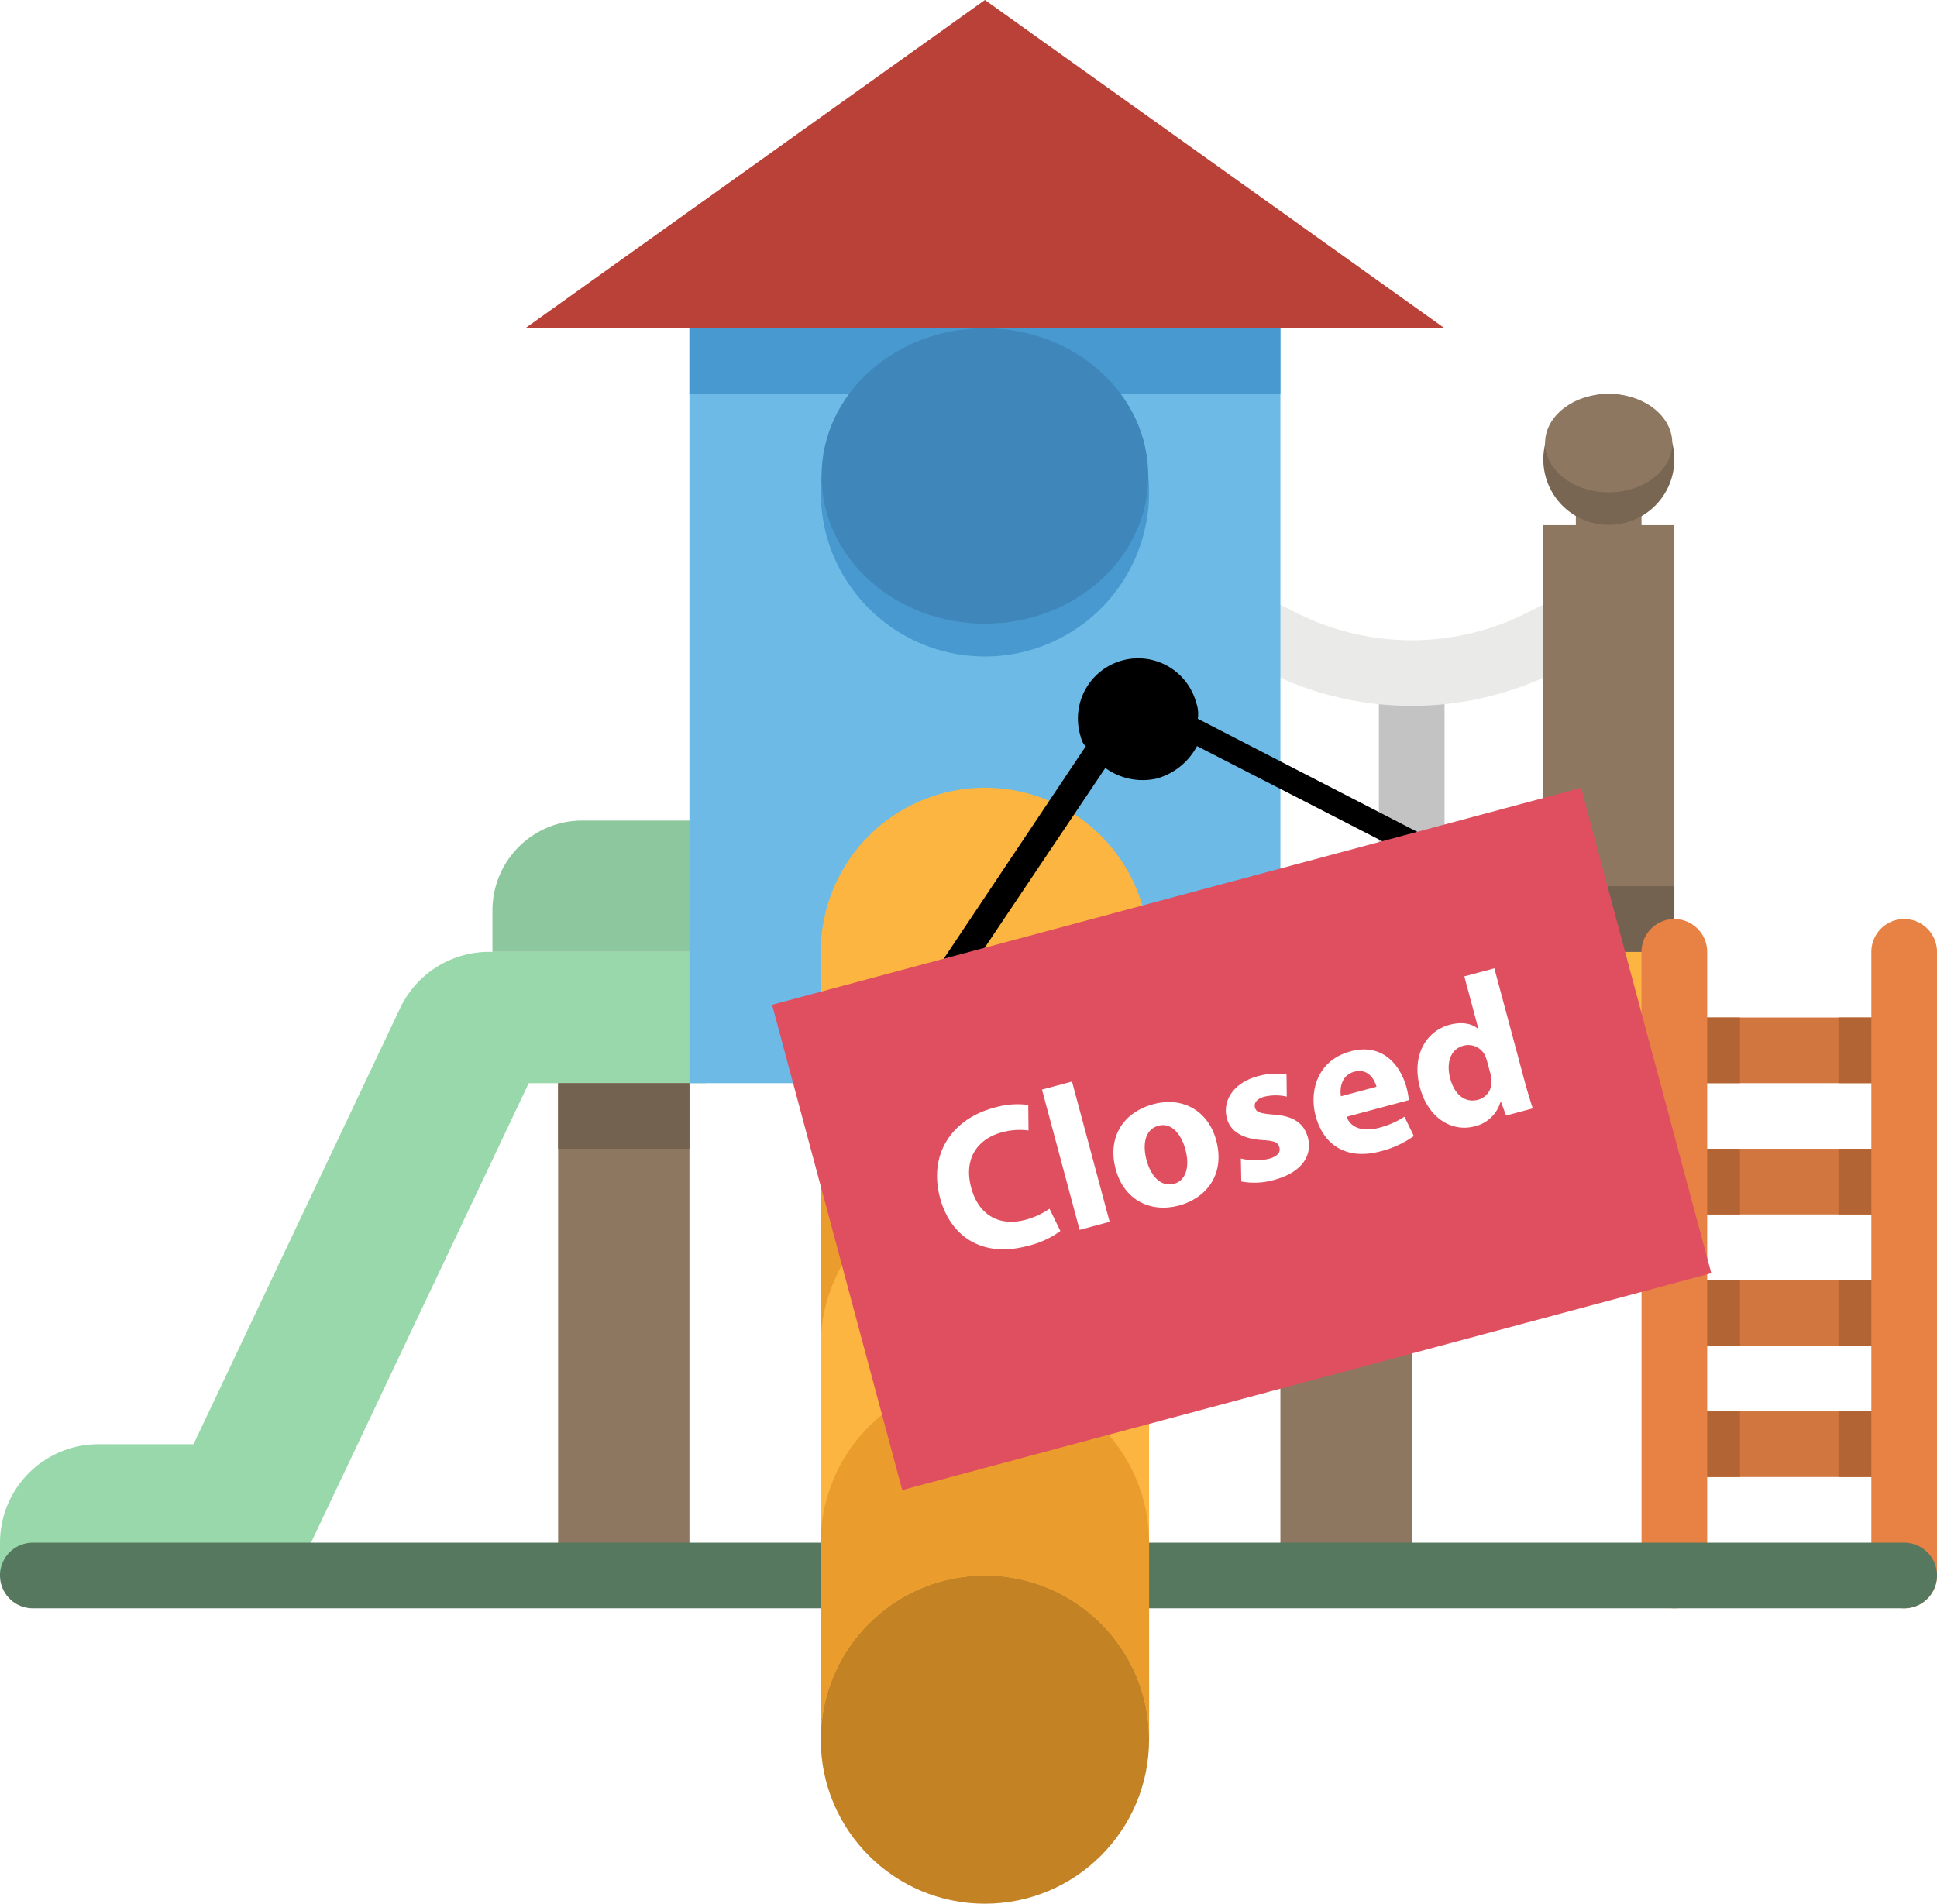 <svg xmlns="http://www.w3.org/2000/svg" xmlns:xlink="http://www.w3.org/1999/xlink" width="472" height="464" viewBox="0 0 472 464">
  <defs>
    <filter id="Path_36" x="199.775" y="135.145" width="158.903" height="116.422" filterUnits="userSpaceOnUse">
      <feOffset dy="3" input="SourceAlpha"/>
      <feGaussianBlur stdDeviation="3" result="blur"/>
      <feFlood flood-opacity="0.529"/>
      <feComposite operator="in" in2="blur"/>
      <feComposite in="SourceGraphic"/>
    </filter>
    <filter id="Rectangle_1" x="178.346" y="182.46" width="244.894" height="187.657" filterUnits="userSpaceOnUse">
      <feOffset dy="3" input="SourceAlpha"/>
      <feGaussianBlur stdDeviation="3" result="blur-2"/>
      <feFlood flood-opacity="0.529"/>
      <feComposite operator="in" in2="blur-2"/>
      <feComposite in="SourceGraphic"/>
    </filter>
  </defs>
  <g id="Group_3" data-name="Group 3" transform="translate(-724 -308)">
    <g id="playground" transform="translate(708 284)">
      <path id="Path_1" data-name="Path 1" d="M400,144h16v16H400Z" fill="#8d7761"/>
      <path id="Path_2" data-name="Path 2" d="M360,272a8,8,0,0,1-8-8V192a8,8,0,0,1,16,0v72A8,8,0,0,1,360,272Z" fill="#c3c3c3"/>
      <path id="Path_3" data-name="Path 3" d="M360,196.038a78.038,78.038,0,0,1-34.883-8.191l-9.383-4.692a8,8,0,1,1,7.157-14.31l9.382,4.691a62.3,62.3,0,0,0,55.454,0l9.382-4.691a8,8,0,1,1,7.157,14.31l-9.383,4.692A78.038,78.038,0,0,1,360,196.038Z" fill="#eaeae8"/>
      <path id="Path_4" data-name="Path 4" d="M392,152h32V264H392Z" fill="#8d7761"/>
      <path id="Path_5" data-name="Path 5" d="M113.5,269.726,63.158,376H40a24,24,0,0,0-24,24v8H88l56.842-120H188l-1-32H135.188A24,24,0,0,0,113.5,269.724Z" fill="#99d8aa"/>
      <path id="Path_6" data-name="Path 6" d="M187,256H136V245.876A21.876,21.876,0,0,1,157.876,224H187Z" fill="#8dc79d"/>
      <path id="Path_7" data-name="Path 7" d="M320,256H424v32H320Z" fill="#fbb540"/>
      <path id="Path_8" data-name="Path 8" d="M424,272h56v16H424Z" fill="#d1763e"/>
      <path id="Path_9" data-name="Path 9" d="M424,304h56v16H424Z" fill="#d1763e"/>
      <path id="Path_10" data-name="Path 10" d="M424,336h56v16H424Z" fill="#d1763e"/>
      <path id="Path_11" data-name="Path 11" d="M424,368h56v16H424Z" fill="#d1763e"/>
      <g id="Group_1" data-name="Group 1">
        <path id="Path_12" data-name="Path 12" d="M424,272h16v16H424Z" fill="#b36435"/>
        <path id="Path_13" data-name="Path 13" d="M424,304h16v16H424Z" fill="#b36435"/>
        <path id="Path_14" data-name="Path 14" d="M424,336h16v16H424Z" fill="#b36435"/>
        <path id="Path_15" data-name="Path 15" d="M424,368h16v16H424Z" fill="#b36435"/>
        <path id="Path_16" data-name="Path 16" d="M464,272h16v16H464Z" fill="#b36435"/>
        <path id="Path_17" data-name="Path 17" d="M464,304h16v16H464Z" fill="#b36435"/>
        <path id="Path_18" data-name="Path 18" d="M464,336h16v16H464Z" fill="#b36435"/>
        <path id="Path_19" data-name="Path 19" d="M464,368h16v16H464Z" fill="#b36435"/>
      </g>
      <path id="Path_20" data-name="Path 20" d="M184,104H328V288H184Z" fill="#6cbae5"/>
      <path id="Path_21" data-name="Path 21" d="M184,104H328v16H184Z" fill="#4799cf"/>
      <path id="Path_22" data-name="Path 22" d="M392,240h32v16H392Z" fill="#746250"/>
      <path id="Path_23" data-name="Path 23" d="M424,416a8,8,0,0,1-8-8V256a8,8,0,0,1,16,0V408A8,8,0,0,1,424,416Z" fill="#e78244"/>
      <path id="Path_24" data-name="Path 24" d="M480,416a8,8,0,0,1-8-8V256a8,8,0,0,1,16,0V408A8,8,0,0,1,480,416Z" fill="#e78244"/>
      <path id="Path_25" data-name="Path 25" d="M152,288h32V408H152Z" fill="#8d7761"/>
      <path id="Path_26" data-name="Path 26" d="M328,288h32V408H328Z" fill="#8d7761"/>
      <path id="Path_27" data-name="Path 27" d="M152,288h32v16H152Z" fill="#746250"/>
      <path id="Path_28" data-name="Path 28" d="M328,288h32v16H328Z" fill="#746250"/>
      <path id="Path_29" data-name="Path 29" d="M368,104H144L256,24Z" fill="#b94137"/>
      <path id="Path_30" data-name="Path 30" d="M296,144c0,1.35-.07,2.68-.2,4a40,40,0,0,1-79.6,0c-.13-1.32-.2-2.65-.2-4a40,40,0,0,1,80,0Z" fill="#4799cf"/>
      <ellipse id="Ellipse_1" data-name="Ellipse 1" cx="39.8" cy="36" rx="39.8" ry="36" transform="translate(216.2 104)" fill="#3f86bb"/>
      <path id="Path_31" data-name="Path 31" d="M424,136a15.964,15.964,0,1,1-.5-4A15.964,15.964,0,0,1,424,136Z" fill="#786653"/>
      <ellipse id="Ellipse_2" data-name="Ellipse 2" cx="15.5" cy="12" rx="15.5" ry="12" transform="translate(392.5 120)" fill="#8d7761"/>
      <path id="Path_32" data-name="Path 32" d="M480,416H24a8,8,0,0,1,0-16H480a8,8,0,0,1,0,16Z" fill="#55785f"/>
      <path id="Path_33" data-name="Path 33" d="M256,216a40,40,0,0,0-40,40V448h80V256A40,40,0,0,0,256,216Z" fill="#fbb540"/>
      <circle id="Ellipse_3" data-name="Ellipse 3" cx="40" cy="40" r="40" transform="translate(216 408)" fill="#c38325"/>
      <path id="Path_34" data-name="Path 34" d="M296,448a40,40,0,0,0-80,0V400a40,40,0,0,1,80,0Z" fill="#ea9d2d"/>
      <path id="Path_35" data-name="Path 35" d="M296,352a40,40,0,0,0-80,0V304a40,40,0,0,1,80,0Z" fill="#ea9d2d"/>
    </g>
    <g id="closed" transform="matrix(0.966, -0.259, 0.259, 0.966, 888.877, 464.982)">
      <g transform="matrix(0.97, 0.26, -0.26, 0.97, -118.63, -194.31)" filter="url(#Path_36)">
        <path id="Path_36-2" data-name="Path 36" d="M223.742,90.606,175.048,46.339a8.021,8.021,0,0,0,.632-3.794,14.545,14.545,0,0,0-29.09,0c0,1.265,0,2.53.632,3.162L96,90.606l4.427,5.059,49.959-43.635a15.37,15.37,0,0,0,11.383,5.691,15.836,15.836,0,0,0,11.383-5.059l47.429,43Z" transform="matrix(0.97, -0.26, 0.26, 0.97, 108.8, 172.01)"/>
      </g>
      <g transform="matrix(0.97, 0.26, -0.26, 0.97, -118.63, -194.31)" filter="url(#Rectangle_1)">
        <rect id="Rectangle_1-2" data-name="Rectangle 1" width="202.364" height="121.418" transform="matrix(0.97, -0.26, 0.26, 0.97, 187.35, 240.84)" fill="#e04f5f"/>
      </g>
      <g id="Group_2" data-name="Group 2" transform="translate(27.041 127.924)">
        <path id="Path_37" data-name="Path 37" d="M94.641,317.168a21.714,21.714,0,0,1-8.626,1.448c-11.611,0-17.6-7.228-17.6-16.8,0-11.465,8.177-17.846,18.346-17.846a19.746,19.746,0,0,1,8.278,1.5L93.49,291.5a16.331,16.331,0,0,0-6.381-1.246c-6.033,0-10.719,3.636-10.719,11.117,0,6.729,3.984,10.966,10.77,10.966a18.922,18.922,0,0,0,6.33-1.094Z" transform="translate(-68.416 -282.722)" fill="#fff"/>
        <path id="Path_38" data-name="Path 38" d="M146.4,280.816h7.576v35.395H146.4Z" transform="translate(-115.577 -280.816)" fill="#fff"/>
        <path id="Path_39" data-name="Path 39" d="M203.057,319.751c0,8.923-6.33,13.008-12.863,13.008-7.127,0-12.61-4.686-12.61-12.566S182.77,307.28,190.6,307.28C198.073,307.286,203.057,312.421,203.057,319.751ZM185.413,320c0,4.186,1.745,7.329,4.99,7.329,2.941,0,4.831-2.941,4.831-7.329,0-3.636-1.4-7.329-4.831-7.329C186.76,312.674,185.413,316.412,185.413,320Z" transform="translate(-134.436 -296.82)" fill="#fff"/>
        <path id="Path_40" data-name="Path 40" d="M251.747,325.6a14.822,14.822,0,0,0,6.533,1.84c2.3,0,3.238-.8,3.238-2.049s-.746-1.84-3.586-2.789c-5.04-1.695-6.982-4.439-6.931-7.329,0-4.534,3.889-7.974,9.922-7.974a16.344,16.344,0,0,1,6.874,1.4l-1.341,5.236a11.934,11.934,0,0,0-5.287-1.4c-1.84,0-2.89.746-2.89,1.992,0,1.151.949,1.745,3.94,2.8,4.635,1.594,6.577,3.94,6.627,7.525,0,4.541-3.586,7.88-10.567,7.88a17.243,17.243,0,0,1-7.88-1.695Z" transform="translate(-178.472 -296.83)" fill="#fff"/>
        <path id="Path_41" data-name="Path 41" d="M312.386,322.454c.247,3.143,3.339,4.635,6.88,4.635a21.356,21.356,0,0,0,6.729-1l.993,5.135a24.008,24.008,0,0,1-8.822,1.5c-8.278,0-13.015-4.787-13.015-12.414,0-6.185,3.839-13.015,12.313-13.015,7.873,0,10.864,6.134,10.864,12.167a18.647,18.647,0,0,1-.247,2.991Zm8.923-5.186c0-1.847-.8-4.939-4.288-4.939-3.194,0-4.484,2.89-4.686,4.939Z" transform="translate(-211.584 -296.83)" fill="#fff"/>
        <path id="Path_42" data-name="Path 42" d="M396.831,280.816v28.116c0,2.738.1,5.635.2,7.279H390.3l-.348-3.586h-.1a8.516,8.516,0,0,1-7.627,4.136c-5.786,0-10.422-4.939-10.422-12.515-.051-8.221,5.084-12.964,10.921-12.964,2.991,0,5.331,1.05,6.431,2.745h.1V280.816Zm-7.576,21.337a11.951,11.951,0,0,0-.1-1.347,4.553,4.553,0,0,0-4.439-3.737c-3.44,0-5.23,3.086-5.23,6.931,0,4.136,2.043,6.729,5.186,6.729a4.435,4.435,0,0,0,4.389-3.636,6.65,6.65,0,0,0,.2-1.745Z" transform="translate(-251.894 -280.816)" fill="#fff"/>
      </g>
    </g>
  </g>
</svg>

